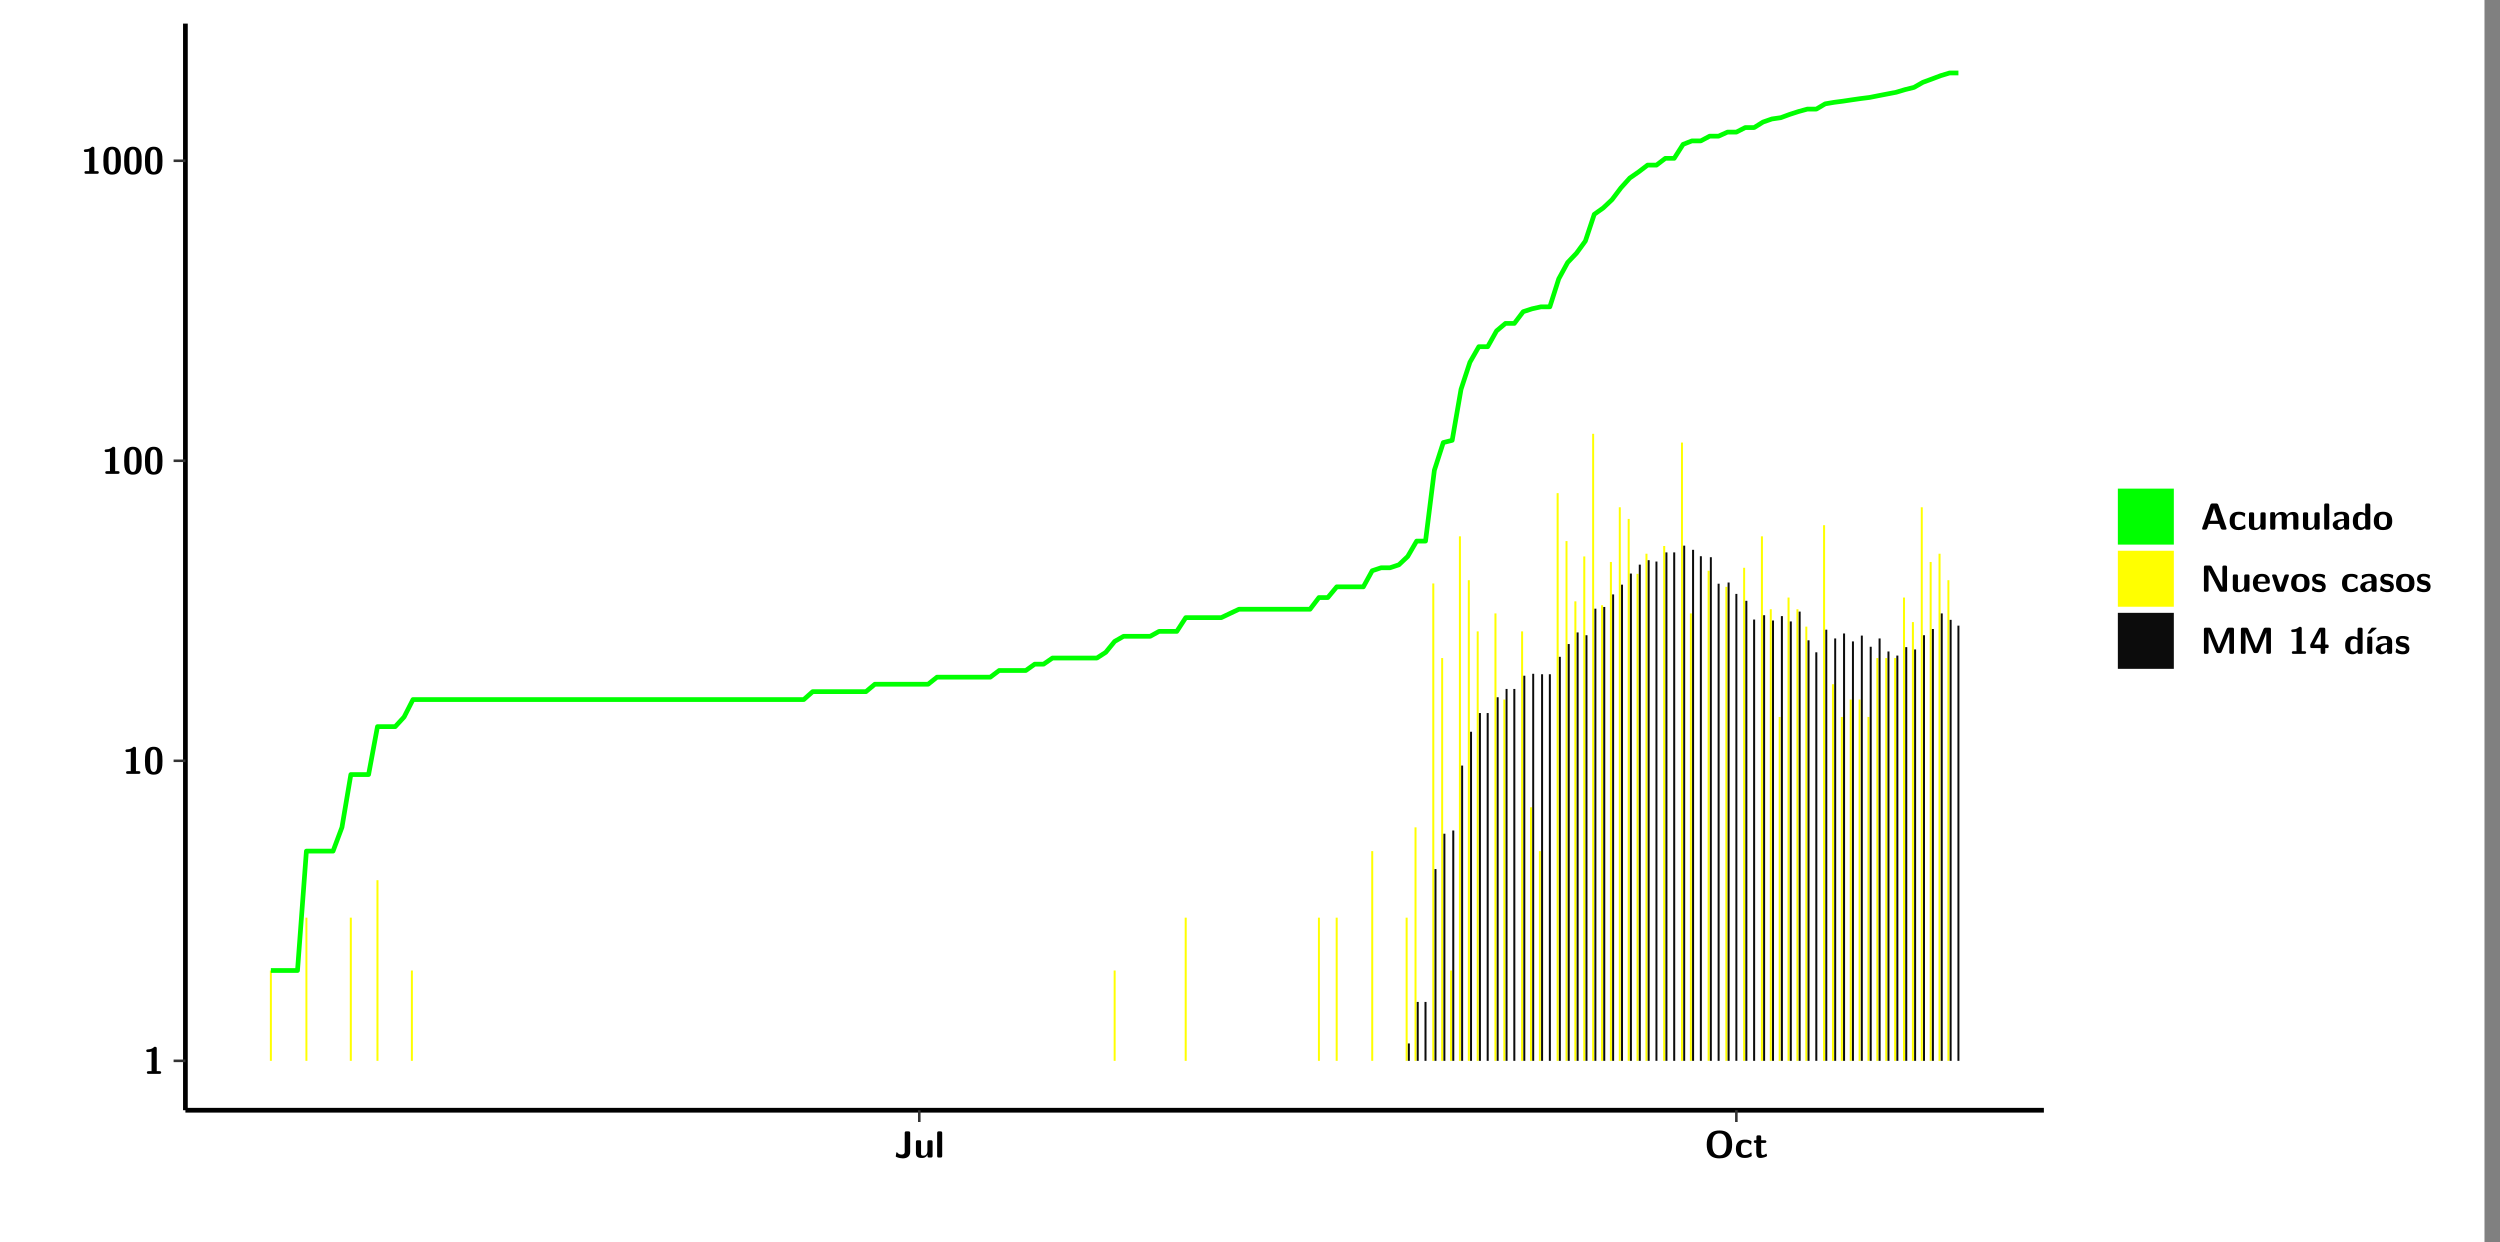 <?xml version="1.0" encoding="UTF-8"?>
<svg xmlns="http://www.w3.org/2000/svg" xmlns:xlink="http://www.w3.org/1999/xlink" width="579.653pt" height="288pt" viewBox="0 0 579.653 288" version="1.1">
<rect x="0" y="0" width="579.653" height="288" fill="#808080" stroke="none"/>
<defs>
<g>
<symbol overflow="visible" id="glyph0-0">
<path style="stroke:none;" d=""/>
</symbol>
<symbol overflow="visible" id="glyph0-1">
<path style="stroke:none;" d="M 3.109 -5.859 C 3.109 -6.016 3.109 -6.281 2.719 -6.281 C 2.547 -6.281 2.516 -6.266 2.406 -6.156 C 2.25 -6.016 1.922 -5.688 1.047 -5.672 C 0.891 -5.672 0.672 -5.609 0.672 -5.359 C 0.672 -5.047 0.969 -5.047 1.094 -5.047 C 1.344 -5.047 1.656 -5.078 1.906 -5.156 L 1.906 -0.625 L 1.234 -0.625 C 1.109 -0.625 0.812 -0.625 0.812 -0.312 C 0.812 0 1.109 0 1.234 0 L 3.719 0 C 3.828 0 4.141 0 4.141 -0.312 C 4.141 -0.625 3.828 -0.625 3.719 -0.625 L 3.109 -0.625 Z M 3.109 -5.859 "/>
</symbol>
<symbol overflow="visible" id="glyph0-2">
<path style="stroke:none;" d="M 4.438 -3 C 4.438 -4.203 4.438 -6.281 2.406 -6.281 C 0.375 -6.281 0.375 -4.219 0.375 -3 C 0.375 -1.812 0.375 0.188 2.406 0.188 C 4.438 0.188 4.438 -1.781 4.438 -3 Z M 2.406 -0.438 C 1.75 -0.438 1.656 -1.25 1.625 -1.484 C 1.562 -1.953 1.562 -2.766 1.562 -3.125 C 1.562 -3.641 1.562 -4.203 1.625 -4.641 C 1.641 -4.875 1.734 -5.641 2.406 -5.641 C 3.047 -5.641 3.156 -4.906 3.188 -4.734 C 3.25 -4.281 3.25 -3.594 3.25 -3.125 C 3.25 -2.625 3.25 -1.953 3.188 -1.469 C 3.156 -1.234 3.062 -0.438 2.406 -0.438 Z M 2.406 -0.438 "/>
</symbol>
<symbol overflow="visible" id="glyph0-3">
<path style="stroke:none;" d="M 3.75 -5.656 C 3.75 -5.938 3.688 -6.078 3.328 -6.078 L 2.906 -6.078 C 2.562 -6.078 2.484 -5.969 2.484 -5.656 L 2.484 -1.359 C 2.484 -1.172 2.484 -0.688 1.703 -0.688 C 1.203 -0.688 0.922 -0.969 0.797 -1.125 C 0.734 -1.203 0.703 -1.234 0.656 -1.234 C 0.562 -1.234 0.547 -1.141 0.531 -1.062 C 0.484 -0.781 0.406 -0.328 0.406 -0.297 C 0.406 -0.203 0.453 -0.188 0.625 -0.109 C 1.141 0.109 1.672 0.188 2.062 0.188 C 3 0.188 3.75 -0.281 3.75 -1.312 Z M 3.75 -5.656 "/>
</symbol>
<symbol overflow="visible" id="glyph0-4">
<path style="stroke:none;" d="M 4.391 -3.594 C 4.391 -3.875 4.328 -4.016 3.969 -4.016 L 3.609 -4.016 C 3.281 -4.016 3.188 -3.906 3.188 -3.594 L 3.188 -1.516 C 3.188 -0.938 2.891 -0.438 2.266 -0.438 C 1.766 -0.438 1.719 -0.562 1.719 -1.031 L 1.719 -3.594 C 1.719 -3.875 1.656 -4.016 1.297 -4.016 L 0.953 -4.016 C 0.625 -4.016 0.531 -3.922 0.531 -3.594 L 0.531 -1.109 C 0.531 -0.172 1.031 0.094 1.953 0.094 C 2.188 0.094 2.812 0.094 3.219 -0.656 L 3.219 -0.422 C 3.219 -0.141 3.281 0 3.641 0 L 3.969 0 C 4.297 0 4.391 -0.109 4.391 -0.422 Z M 4.391 -3.594 "/>
</symbol>
<symbol overflow="visible" id="glyph0-5">
<path style="stroke:none;" d="M 1.703 -5.656 C 1.703 -5.938 1.641 -6.078 1.281 -6.078 L 0.953 -6.078 C 0.641 -6.078 0.531 -5.984 0.531 -5.656 L 0.531 -0.422 C 0.531 -0.109 0.625 0 0.953 0 L 1.281 0 C 1.609 0 1.703 -0.109 1.703 -0.422 Z M 1.703 -5.656 "/>
</symbol>
<symbol overflow="visible" id="glyph0-6">
<path style="stroke:none;" d="M 6.422 -3 C 6.422 -4.766 5.781 -6.281 3.484 -6.281 C 1.047 -6.281 0.531 -4.609 0.531 -3 C 0.531 -1.359 1.109 0.188 3.469 0.188 C 5.734 0.188 6.422 -1.203 6.422 -3 Z M 3.484 -0.516 C 1.828 -0.516 1.828 -2.344 1.828 -3.141 C 1.828 -3.906 1.828 -5.594 3.469 -5.594 C 5.125 -5.594 5.125 -3.922 5.125 -3.141 C 5.125 -2.359 5.125 -0.516 3.484 -0.516 Z M 3.484 -0.516 "/>
</symbol>
<symbol overflow="visible" id="glyph0-7">
<path style="stroke:none;" d="M 4 -0.438 C 4 -0.531 3.969 -0.938 3.953 -1.047 C 3.953 -1.078 3.938 -1.172 3.844 -1.172 C 3.812 -1.172 3.797 -1.172 3.703 -1.078 C 3.562 -0.953 3.141 -0.594 2.422 -0.594 C 1.516 -0.594 1.516 -1.469 1.516 -2.031 C 1.516 -2.75 1.562 -3.484 2.453 -3.484 C 3.031 -3.484 3.266 -3.344 3.578 -3.078 C 3.688 -2.984 3.703 -2.984 3.734 -2.984 C 3.828 -2.984 3.844 -3.062 3.844 -3.094 C 3.859 -3.172 3.953 -3.656 3.953 -3.703 C 3.953 -3.781 3.891 -3.812 3.75 -3.891 C 3.328 -4.078 3.062 -4.156 2.453 -4.156 C 1.141 -4.156 0.328 -3.547 0.328 -2.016 C 0.328 -0.562 1.078 0.094 2.406 0.094 C 2.641 0.094 3.172 0.094 3.75 -0.203 C 4 -0.344 4 -0.344 4 -0.438 Z M 4 -0.438 "/>
</symbol>
<symbol overflow="visible" id="glyph0-8">
<path style="stroke:none;" d="M 1.906 -3.391 L 2.688 -3.391 C 2.797 -3.391 3.109 -3.391 3.109 -3.703 C 3.109 -4.016 2.797 -4.016 2.688 -4.016 L 1.906 -4.016 L 1.906 -4.75 C 1.906 -5.016 1.844 -5.156 1.484 -5.156 L 1.219 -5.156 C 0.906 -5.156 0.797 -5.062 0.797 -4.75 L 0.797 -4.016 L 0.594 -4.016 C 0.5 -4.016 0.172 -4.016 0.172 -3.703 C 0.172 -3.391 0.484 -3.391 0.594 -3.391 L 0.766 -3.391 L 0.766 -1.172 C 0.766 -0.281 1.094 0.094 1.688 0.094 C 1.766 0.094 2.156 0.094 2.609 -0.047 C 2.766 -0.094 3.266 -0.25 3.266 -0.406 C 3.266 -0.438 3.25 -0.5 3.203 -0.688 C 3.156 -0.859 3.141 -0.906 3.062 -0.906 C 3.016 -0.906 3 -0.906 2.953 -0.844 C 2.859 -0.781 2.625 -0.594 2.25 -0.594 C 2.047 -0.594 1.906 -0.734 1.906 -1.312 Z M 1.906 -3.391 "/>
</symbol>
<symbol overflow="visible" id="glyph0-9">
<path style="stroke:none;" d="M 4.156 -5.703 C 4.031 -6.078 3.766 -6.078 3.594 -6.078 L 2.828 -6.078 C 2.641 -6.078 2.391 -6.078 2.266 -5.703 L 0.406 -0.406 C 0.375 -0.297 0.375 -0.281 0.375 -0.234 C 0.375 0 0.594 0 0.703 0 L 1.031 0 C 1.188 0 1.453 0 1.578 -0.344 L 1.922 -1.328 L 4.344 -1.328 L 4.641 -0.484 C 4.75 -0.172 4.812 0 5.234 0 L 5.703 0 C 5.828 0 6.047 0 6.047 -0.234 C 6.047 -0.281 6.047 -0.297 6 -0.406 Z M 2.812 -3.938 C 2.938 -4.328 3.062 -4.656 3.125 -4.969 L 3.141 -4.969 C 3.188 -4.766 3.188 -4.75 3.25 -4.547 L 4.078 -2.078 L 2.188 -2.078 Z M 2.812 -3.938 "/>
</symbol>
<symbol overflow="visible" id="glyph0-10">
<path style="stroke:none;" d="M 7.062 -2.844 C 7.062 -3.75 6.672 -4.109 5.781 -4.109 C 5.156 -4.109 4.688 -3.828 4.359 -3.25 C 4.219 -4.078 3.484 -4.109 3.109 -4.109 C 2.938 -4.109 2.578 -4.109 2.188 -3.828 C 1.906 -3.625 1.734 -3.344 1.672 -3.203 L 1.672 -3.641 C 1.672 -3.922 1.609 -4.062 1.25 -4.062 L 0.953 -4.062 C 0.625 -4.062 0.531 -3.969 0.531 -3.641 L 0.531 -0.422 C 0.531 -0.109 0.625 0 0.953 0 L 1.297 0 C 1.625 0 1.719 -0.109 1.719 -0.422 L 1.719 -2.359 C 1.719 -3.141 2.25 -3.484 2.688 -3.484 C 3.109 -3.484 3.203 -3.297 3.203 -2.828 L 3.203 -0.422 C 3.203 -0.109 3.297 0 3.625 0 L 3.969 0 C 4.297 0 4.391 -0.109 4.391 -0.422 L 4.391 -2.359 C 4.391 -3.141 4.922 -3.484 5.359 -3.484 C 5.781 -3.484 5.875 -3.297 5.875 -2.828 L 5.875 -0.422 C 5.875 -0.109 5.969 0 6.297 0 L 6.641 0 C 6.984 0 7.062 -0.109 7.062 -0.422 Z M 7.062 -2.844 "/>
</symbol>
<symbol overflow="visible" id="glyph0-11">
<path style="stroke:none;" d="M 4.062 -2.766 C 4.062 -4.156 2.734 -4.156 2.297 -4.156 C 1.891 -4.156 1.453 -4.125 0.859 -3.891 C 0.672 -3.797 0.625 -3.781 0.625 -3.688 C 0.625 -3.625 0.688 -3.109 0.688 -3.047 C 0.703 -2.984 0.75 -2.938 0.812 -2.938 C 0.844 -2.938 0.875 -2.969 0.906 -3 C 1.281 -3.391 1.719 -3.578 2.266 -3.578 C 2.734 -3.578 2.875 -3.297 2.875 -2.781 L 2.875 -2.469 C 2.562 -2.469 0.266 -2.453 0.266 -1.172 C 0.266 -0.547 0.766 0.094 1.531 0.094 C 1.828 0.094 2.484 0.016 2.906 -0.594 L 2.906 -0.422 C 2.906 -0.141 2.969 0 3.328 0 L 3.641 0 C 3.984 0 4.062 -0.109 4.062 -0.422 Z M 2.875 -1.344 C 2.875 -0.531 2.047 -0.531 2.016 -0.531 C 1.641 -0.531 1.406 -0.844 1.406 -1.188 C 1.406 -2.047 2.625 -2.109 2.875 -2.109 Z M 2.875 -1.344 "/>
</symbol>
<symbol overflow="visible" id="glyph0-12">
<path style="stroke:none;" d="M 4.375 -5.656 C 4.375 -5.938 4.312 -6.078 3.953 -6.078 L 3.625 -6.078 C 3.297 -6.078 3.203 -5.969 3.203 -5.656 L 3.203 -3.672 C 2.812 -4.047 2.375 -4.109 2.109 -4.109 C 0.328 -4.109 0.328 -2.422 0.328 -2 C 0.328 -1.594 0.328 0.094 2.062 0.094 C 2.422 0.094 2.812 -0.016 3.188 -0.406 C 3.188 -0.094 3.297 0 3.609 0 L 3.953 0 C 4.281 0 4.375 -0.109 4.375 -0.422 Z M 3.188 -1.094 C 3.188 -0.953 3.188 -0.875 2.922 -0.688 C 2.703 -0.547 2.5 -0.531 2.406 -0.531 C 1.516 -0.531 1.516 -1.344 1.516 -2 C 1.516 -2.656 1.516 -3.484 2.5 -3.484 C 2.75 -3.484 2.984 -3.391 3.188 -3.203 Z M 3.188 -1.094 "/>
</symbol>
<symbol overflow="visible" id="glyph0-13">
<path style="stroke:none;" d="M 4.547 -1.969 C 4.547 -3.406 3.844 -4.156 2.406 -4.156 C 0.953 -4.156 0.266 -3.391 0.266 -1.969 C 0.266 -0.547 1.031 0.094 2.406 0.094 C 3.781 0.094 4.547 -0.531 4.547 -1.969 Z M 2.406 -0.594 C 1.469 -0.594 1.469 -1.375 1.469 -2.078 C 1.469 -2.75 1.469 -3.531 2.406 -3.531 C 3.344 -3.531 3.344 -2.766 3.344 -2.078 C 3.344 -1.391 3.344 -0.594 2.406 -0.594 Z M 2.406 -0.594 "/>
</symbol>
<symbol overflow="visible" id="glyph0-14">
<path style="stroke:none;" d="M 2.656 -5.734 C 2.469 -6.078 2.203 -6.078 2.031 -6.078 L 1.219 -6.078 C 0.906 -6.078 0.797 -5.984 0.797 -5.656 L 0.797 -0.422 C 0.797 -0.109 0.891 0 1.219 0 L 1.453 0 C 1.781 0 1.875 -0.109 1.875 -0.422 L 1.875 -5.016 L 1.891 -5.016 L 4.297 -0.344 C 4.484 0 4.75 0 4.922 0 L 5.734 0 C 6.062 0 6.156 -0.109 6.156 -0.422 L 6.156 -5.656 C 6.156 -5.938 6.094 -6.078 5.734 -6.078 L 5.5 -6.078 C 5.156 -6.078 5.078 -5.969 5.078 -5.656 L 5.078 -1.062 L 5.062 -1.062 Z M 2.656 -5.734 "/>
</symbol>
<symbol overflow="visible" id="glyph0-15">
<path style="stroke:none;" d="M 3.781 -1.875 C 3.984 -1.875 4.203 -1.891 4.203 -2.281 C 4.203 -3.406 3.672 -4.156 2.359 -4.156 C 0.969 -4.156 0.266 -3.375 0.266 -2.047 C 0.266 -0.609 1.109 0.094 2.484 0.094 C 2.812 0.094 3.312 0.047 3.891 -0.234 C 4.078 -0.328 4.141 -0.359 4.141 -0.469 C 4.141 -0.531 4.125 -0.781 4.109 -0.844 C 4.078 -1.125 4.062 -1.125 3.984 -1.125 C 3.953 -1.125 3.938 -1.125 3.844 -1.047 C 3.328 -0.594 2.797 -0.531 2.516 -0.531 C 1.531 -0.531 1.422 -1.312 1.391 -1.875 Z M 1.406 -2.344 C 1.422 -2.875 1.609 -3.531 2.359 -3.531 C 3.062 -3.531 3.203 -3.031 3.219 -2.344 Z M 1.406 -2.344 "/>
</symbol>
<symbol overflow="visible" id="glyph0-16">
<path style="stroke:none;" d="M 4.109 -3.609 C 4.141 -3.719 4.141 -3.75 4.141 -3.766 C 4.141 -4.016 3.922 -4.016 3.797 -4.016 L 3.609 -4.016 C 3.25 -4.016 3.141 -3.891 3.062 -3.641 L 2.203 -0.984 L 1.328 -3.641 C 1.266 -3.828 1.203 -4.016 0.781 -4.016 L 0.578 -4.016 C 0.453 -4.016 0.234 -4.016 0.234 -3.766 C 0.234 -3.75 0.234 -3.719 0.266 -3.609 L 1.312 -0.375 C 1.438 0 1.703 0 1.859 0 L 2.5 0 C 2.672 0 2.938 0 3.062 -0.375 Z M 4.109 -3.609 "/>
</symbol>
<symbol overflow="visible" id="glyph0-17">
<path style="stroke:none;" d="M 3.469 -1.234 C 3.469 -1.734 3.203 -2.031 3.047 -2.172 C 2.703 -2.484 2.391 -2.547 2.031 -2.609 C 1.547 -2.703 1.188 -2.766 1.188 -3.109 C 1.188 -3.469 1.484 -3.547 1.828 -3.547 C 2.406 -3.547 2.719 -3.328 2.953 -3.125 C 3.047 -3.047 3.062 -3.047 3.094 -3.047 C 3.188 -3.047 3.203 -3.125 3.203 -3.156 C 3.219 -3.219 3.312 -3.719 3.312 -3.766 C 3.312 -3.906 2.844 -4.031 2.75 -4.062 C 2.406 -4.156 2.125 -4.156 1.891 -4.156 C 1.5 -4.156 0.328 -4.156 0.328 -2.906 C 0.328 -2.484 0.516 -2.219 0.75 -2 C 1.062 -1.734 1.406 -1.672 1.906 -1.562 C 2.156 -1.531 2.609 -1.453 2.609 -1.062 C 2.609 -0.656 2.266 -0.594 1.922 -0.594 C 1.531 -0.594 1.047 -0.703 0.625 -1.188 C 0.594 -1.234 0.562 -1.266 0.516 -1.266 C 0.422 -1.266 0.406 -1.188 0.391 -1.125 C 0.375 -1.016 0.266 -0.516 0.266 -0.422 C 0.266 -0.266 0.922 -0.062 0.922 -0.047 C 1.406 0.094 1.766 0.094 1.922 0.094 C 2.359 0.094 3.469 0.062 3.469 -1.234 Z M 3.469 -1.234 "/>
</symbol>
<symbol overflow="visible" id="glyph0-18">
<path style="stroke:none;" d="M 4.859 -2.859 C 4.688 -2.422 4.359 -1.609 4.281 -1.312 C 4.203 -1.625 3.844 -2.484 3.656 -2.953 L 2.531 -5.719 C 2.391 -6.078 2.109 -6.078 1.953 -6.078 L 1.219 -6.078 C 0.906 -6.078 0.797 -5.984 0.797 -5.656 L 0.797 -0.422 C 0.797 -0.109 0.891 0 1.219 0 L 1.453 0 C 1.781 0 1.875 -0.109 1.875 -0.422 L 1.875 -4.953 L 1.891 -4.953 C 1.984 -4.562 2.375 -3.578 2.578 -3.062 L 3.609 -0.562 C 3.766 -0.188 3.969 -0.188 4.266 -0.188 C 4.562 -0.188 4.781 -0.188 4.938 -0.562 L 6.062 -3.328 C 6.141 -3.531 6.625 -4.719 6.672 -4.953 L 6.688 -4.953 L 6.688 -0.422 C 6.688 -0.141 6.75 0 7.109 0 L 7.344 0 C 7.672 0 7.766 -0.109 7.766 -0.422 L 7.766 -5.656 C 7.766 -5.938 7.703 -6.078 7.344 -6.078 L 6.609 -6.078 C 6.391 -6.078 6.172 -6.062 6.016 -5.703 Z M 4.859 -2.859 "/>
</symbol>
<symbol overflow="visible" id="glyph0-19">
<path style="stroke:none;" d="M 0.344 -2.297 C 0.266 -2.172 0.266 -2.141 0.266 -1.984 L 0.266 -1.766 C 0.266 -1.484 0.328 -1.344 0.688 -1.344 L 2.672 -1.344 L 2.672 -0.422 C 2.672 -0.141 2.719 0 3.078 0 L 3.328 0 C 3.656 0 3.75 -0.109 3.75 -0.422 L 3.75 -1.344 L 4.125 -1.344 C 4.391 -1.344 4.547 -1.406 4.547 -1.75 C 4.547 -2.078 4.422 -2.172 4.125 -2.172 L 3.75 -2.172 L 3.75 -5.656 C 3.75 -5.984 3.656 -6.078 3.328 -6.078 L 2.688 -6.078 C 2.531 -6.078 2.391 -6.078 2.281 -5.875 Z M 1.188 -2.172 C 2.578 -4.75 2.672 -5.016 2.703 -5.156 L 2.719 -5.156 L 2.719 -2.172 Z M 1.188 -2.172 "/>
</symbol>
<symbol overflow="visible" id="glyph0-20">
<path style="stroke:none;" d="M 3.906 -5.844 C 3.953 -5.875 4 -5.922 4 -5.969 C 4 -6.078 3.906 -6.078 3.766 -6.078 L 3.047 -6.078 C 2.875 -6.078 2.859 -6.078 2.781 -5.984 L 2.031 -4.953 C 1.953 -4.859 1.953 -4.844 1.953 -4.828 C 1.953 -4.703 2.047 -4.703 2.188 -4.703 L 2.516 -4.703 Z M 3.906 -5.844 "/>
</symbol>
<symbol overflow="visible" id="glyph0-21">
<path style="stroke:none;" d="M 1.703 -3.594 C 1.703 -3.875 1.641 -4.016 1.281 -4.016 L 0.953 -4.016 C 0.641 -4.016 0.531 -3.922 0.531 -3.594 L 0.531 -0.422 C 0.531 -0.109 0.625 0 0.953 0 L 1.281 0 C 1.609 0 1.703 -0.109 1.703 -0.422 Z M 1.703 -3.594 "/>
</symbol>
</g>
<clipPath id="clip1">
  <path d="M 0 0 L 576.008 0 L 576.008 288 L 0 288 Z M 0 0 "/>
</clipPath>
<clipPath id="clip2">
  <path d="M 42.988 5.477 L 473.898 5.477 L 473.898 257.414 L 42.988 257.414 Z M 42.988 5.477 "/>
</clipPath>
</defs>
<g id="surface1">
<g clip-path="url(#clip1)" clip-rule="nonzero">
<path style="fill-rule:nonzero;fill:rgb(100%,100%,100%);fill-opacity:1;stroke-width:0.598;stroke-linecap:round;stroke-linejoin:round;stroke:rgb(100%,100%,100%);stroke-opacity:1;stroke-miterlimit:10;" d="M 0 0 L 0 288.004 L 576.008 288.004 L 576.008 0 Z M 0 0 " transform="matrix(1,0,0,-1,0,288)"/>
</g>
<g clip-path="url(#clip2)" clip-rule="nonzero">
<path style=" stroke:none;fill-rule:nonzero;fill:rgb(100%,100%,100%);fill-opacity:1;" d="M 42.988 257.414 L 42.988 5.477 L 473.898 5.477 L 473.898 257.414 Z M 42.988 257.414 "/>
</g>
<path style=" stroke:none;fill-rule:nonzero;fill:rgb(100%,100%,0%);fill-opacity:1;" d="M 62.574 245.969 L 62.574 225.023 L 63.035 225.023 L 63.035 245.969 Z M 62.574 245.969 "/>
<path style=" stroke:none;fill-rule:nonzero;fill:rgb(100%,100%,0%);fill-opacity:1;" d="M 70.816 245.969 L 70.816 212.77 L 71.273 212.77 L 71.273 245.969 Z M 70.816 245.969 "/>
<path style=" stroke:none;fill-rule:nonzero;fill:rgb(100%,100%,0%);fill-opacity:1;" d="M 81.105 245.969 L 81.105 212.77 L 81.574 212.77 L 81.574 245.969 Z M 81.105 245.969 "/>
<path style=" stroke:none;fill-rule:nonzero;fill:rgb(100%,100%,0%);fill-opacity:1;" d="M 87.285 245.969 L 87.285 204.082 L 87.754 204.082 L 87.754 245.969 Z M 87.285 245.969 "/>
<path style=" stroke:none;fill-rule:nonzero;fill:rgb(100%,100%,0%);fill-opacity:1;" d="M 95.266 245.969 L 95.266 225.023 L 95.73 225.023 L 95.73 245.969 Z M 95.266 245.969 "/>
<path style=" stroke:none;fill-rule:nonzero;fill:rgb(100%,100%,0%);fill-opacity:1;" d="M 258.215 245.969 L 258.215 225.023 L 258.672 225.023 L 258.672 245.969 Z M 258.215 245.969 "/>
<path style=" stroke:none;fill-rule:nonzero;fill:rgb(100%,100%,0%);fill-opacity:1;" d="M 274.684 245.969 L 274.684 212.77 L 275.152 212.77 L 275.152 245.969 Z M 274.684 245.969 "/>
<path style=" stroke:none;fill-rule:nonzero;fill:rgb(100%,100%,0%);fill-opacity:1;" d="M 305.578 245.969 L 305.578 212.77 L 306.035 212.77 L 306.035 245.969 Z M 305.578 245.969 "/>
<path style=" stroke:none;fill-rule:nonzero;fill:rgb(100%,100%,0%);fill-opacity:1;" d="M 309.691 245.969 L 309.691 212.77 L 310.16 212.77 L 310.16 245.969 Z M 309.691 245.969 "/>
<path style=" stroke:none;fill-rule:nonzero;fill:rgb(100%,100%,0%);fill-opacity:1;" d="M 317.934 245.969 L 317.934 197.34 L 318.398 197.34 L 318.398 245.969 Z M 317.934 245.969 "/>
<path style=" stroke:none;fill-rule:nonzero;fill:rgb(100%,100%,0%);fill-opacity:1;" d="M 325.91 245.969 L 325.91 212.77 L 326.379 212.77 L 326.379 245.969 Z M 325.91 245.969 "/>
<path style=" stroke:none;fill-rule:nonzero;fill:rgb(4.999%,4.999%,4.999%);fill-opacity:1;" d="M 326.43 245.969 L 326.43 241.934 L 326.887 241.934 L 326.887 245.969 Z M 326.43 245.969 "/>
<path style=" stroke:none;fill-rule:nonzero;fill:rgb(100%,100%,0%);fill-opacity:1;" d="M 327.973 245.969 L 327.973 191.828 L 328.434 191.828 L 328.434 245.969 Z M 327.973 245.969 "/>
<path style=" stroke:none;fill-rule:nonzero;fill:rgb(4.999%,4.999%,4.999%);fill-opacity:1;" d="M 328.484 245.969 L 328.484 232.309 L 328.949 232.309 L 328.949 245.969 Z M 328.484 245.969 "/>
<path style=" stroke:none;fill-rule:nonzero;fill:rgb(4.999%,4.999%,4.999%);fill-opacity:1;" d="M 330.285 245.969 L 330.285 232.309 L 330.754 232.309 L 330.754 245.969 Z M 330.285 245.969 "/>
<path style=" stroke:none;fill-rule:nonzero;fill:rgb(100%,100%,0%);fill-opacity:1;" d="M 332.09 245.969 L 332.09 135.281 L 332.559 135.281 L 332.559 245.969 Z M 332.09 245.969 "/>
<path style=" stroke:none;fill-rule:nonzero;fill:rgb(4.999%,4.999%,4.999%);fill-opacity:1;" d="M 332.605 245.969 L 332.605 201.504 L 333.066 201.504 L 333.066 245.969 Z M 332.605 245.969 "/>
<path style=" stroke:none;fill-rule:nonzero;fill:rgb(100%,100%,0%);fill-opacity:1;" d="M 334.152 245.969 L 334.152 152.574 L 334.609 152.574 L 334.609 245.969 Z M 334.152 245.969 "/>
<path style=" stroke:none;fill-rule:nonzero;fill:rgb(4.999%,4.999%,4.999%);fill-opacity:1;" d="M 334.668 245.969 L 334.668 193.305 L 335.129 193.305 L 335.129 245.969 Z M 334.668 245.969 "/>
<path style=" stroke:none;fill-rule:nonzero;fill:rgb(100%,100%,0%);fill-opacity:1;" d="M 336.215 245.969 L 336.215 225.023 L 336.672 225.023 L 336.672 245.969 Z M 336.215 245.969 "/>
<path style=" stroke:none;fill-rule:nonzero;fill:rgb(4.999%,4.999%,4.999%);fill-opacity:1;" d="M 336.723 245.969 L 336.723 192.559 L 337.191 192.559 L 337.191 245.969 Z M 336.723 245.969 "/>
<path style=" stroke:none;fill-rule:nonzero;fill:rgb(100%,100%,0%);fill-opacity:1;" d="M 338.266 245.969 L 338.266 124.352 L 338.734 124.352 L 338.734 245.969 Z M 338.266 245.969 "/>
<path style=" stroke:none;fill-rule:nonzero;fill:rgb(4.999%,4.999%,4.999%);fill-opacity:1;" d="M 338.785 245.969 L 338.785 177.504 L 339.242 177.504 L 339.242 245.969 Z M 338.785 245.969 "/>
<path style=" stroke:none;fill-rule:nonzero;fill:rgb(100%,100%,0%);fill-opacity:1;" d="M 340.328 245.969 L 340.328 134.523 L 340.797 134.523 L 340.797 245.969 Z M 340.328 245.969 "/>
<path style=" stroke:none;fill-rule:nonzero;fill:rgb(4.999%,4.999%,4.999%);fill-opacity:1;" d="M 340.848 245.969 L 340.848 169.664 L 341.305 169.664 L 341.305 245.969 Z M 340.848 245.969 "/>
<path style=" stroke:none;fill-rule:nonzero;fill:rgb(100%,100%,0%);fill-opacity:1;" d="M 342.391 245.969 L 342.391 146.391 L 342.848 146.391 L 342.848 245.969 Z M 342.391 245.969 "/>
<path style=" stroke:none;fill-rule:nonzero;fill:rgb(4.999%,4.999%,4.999%);fill-opacity:1;" d="M 342.898 245.969 L 342.898 165.328 L 343.367 165.328 L 343.367 245.969 Z M 342.898 245.969 "/>
<path style=" stroke:none;fill-rule:nonzero;fill:rgb(4.999%,4.999%,4.999%);fill-opacity:1;" d="M 344.703 245.969 L 344.703 165.328 L 345.172 165.328 L 345.172 245.969 Z M 344.703 245.969 "/>
<path style=" stroke:none;fill-rule:nonzero;fill:rgb(100%,100%,0%);fill-opacity:1;" d="M 346.504 245.969 L 346.504 142.227 L 346.973 142.227 L 346.973 245.969 Z M 346.504 245.969 "/>
<path style=" stroke:none;fill-rule:nonzero;fill:rgb(4.999%,4.999%,4.999%);fill-opacity:1;" d="M 347.023 245.969 L 347.023 161.664 L 347.48 161.664 L 347.48 245.969 Z M 347.023 245.969 "/>
<path style=" stroke:none;fill-rule:nonzero;fill:rgb(100%,100%,0%);fill-opacity:1;" d="M 348.566 245.969 L 348.566 162.199 L 349.027 162.199 L 349.027 245.969 Z M 348.566 245.969 "/>
<path style=" stroke:none;fill-rule:nonzero;fill:rgb(4.999%,4.999%,4.999%);fill-opacity:1;" d="M 349.086 245.969 L 349.086 159.738 L 349.543 159.738 L 349.543 245.969 Z M 349.086 245.969 "/>
<path style=" stroke:none;fill-rule:nonzero;fill:rgb(4.999%,4.999%,4.999%);fill-opacity:1;" d="M 350.879 245.969 L 350.879 159.738 L 351.348 159.738 L 351.348 245.969 Z M 350.879 245.969 "/>
<path style=" stroke:none;fill-rule:nonzero;fill:rgb(100%,100%,0%);fill-opacity:1;" d="M 352.684 245.969 L 352.684 146.391 L 353.148 146.391 L 353.148 245.969 Z M 352.684 245.969 "/>
<path style=" stroke:none;fill-rule:nonzero;fill:rgb(4.999%,4.999%,4.999%);fill-opacity:1;" d="M 353.199 245.969 L 353.199 156.672 L 353.66 156.672 L 353.66 245.969 Z M 353.199 245.969 "/>
<path style=" stroke:none;fill-rule:nonzero;fill:rgb(100%,100%,0%);fill-opacity:1;" d="M 354.746 245.969 L 354.746 187.176 L 355.203 187.176 L 355.203 245.969 Z M 354.746 245.969 "/>
<path style=" stroke:none;fill-rule:nonzero;fill:rgb(4.999%,4.999%,4.999%);fill-opacity:1;" d="M 355.262 245.969 L 355.262 156.223 L 355.719 156.223 L 355.719 245.969 Z M 355.262 245.969 "/>
<path style=" stroke:none;fill-rule:nonzero;fill:rgb(100%,100%,0%);fill-opacity:1;" d="M 356.805 245.969 L 356.805 197.34 L 357.266 197.34 L 357.266 245.969 Z M 356.805 245.969 "/>
<path style=" stroke:none;fill-rule:nonzero;fill:rgb(4.999%,4.999%,4.999%);fill-opacity:1;" d="M 357.316 245.969 L 357.316 156.332 L 357.781 156.332 L 357.781 245.969 Z M 357.316 245.969 "/>
<path style=" stroke:none;fill-rule:nonzero;fill:rgb(4.999%,4.999%,4.999%);fill-opacity:1;" d="M 359.117 245.969 L 359.117 156.332 L 359.586 156.332 L 359.586 245.969 Z M 359.117 245.969 "/>
<path style=" stroke:none;fill-rule:nonzero;fill:rgb(100%,100%,0%);fill-opacity:1;" d="M 360.922 245.969 L 360.922 114.34 L 361.391 114.34 L 361.391 245.969 Z M 360.922 245.969 "/>
<path style=" stroke:none;fill-rule:nonzero;fill:rgb(4.999%,4.999%,4.999%);fill-opacity:1;" d="M 361.438 245.969 L 361.438 152.289 L 361.898 152.289 L 361.898 245.969 Z M 361.438 245.969 "/>
<path style=" stroke:none;fill-rule:nonzero;fill:rgb(100%,100%,0%);fill-opacity:1;" d="M 362.984 245.969 L 362.984 125.457 L 363.441 125.457 L 363.441 245.969 Z M 362.984 245.969 "/>
<path style=" stroke:none;fill-rule:nonzero;fill:rgb(4.999%,4.999%,4.999%);fill-opacity:1;" d="M 363.492 245.969 L 363.492 149.328 L 363.961 149.328 L 363.961 245.969 Z M 363.492 245.969 "/>
<path style=" stroke:none;fill-rule:nonzero;fill:rgb(100%,100%,0%);fill-opacity:1;" d="M 365.035 245.969 L 365.035 139.426 L 365.504 139.426 L 365.504 245.969 Z M 365.035 245.969 "/>
<path style=" stroke:none;fill-rule:nonzero;fill:rgb(4.999%,4.999%,4.999%);fill-opacity:1;" d="M 365.555 245.969 L 365.555 146.637 L 366.023 146.637 L 366.023 245.969 Z M 365.555 245.969 "/>
<path style=" stroke:none;fill-rule:nonzero;fill:rgb(100%,100%,0%);fill-opacity:1;" d="M 367.098 245.969 L 367.098 129.016 L 367.566 129.016 L 367.566 245.969 Z M 367.098 245.969 "/>
<path style=" stroke:none;fill-rule:nonzero;fill:rgb(4.999%,4.999%,4.999%);fill-opacity:1;" d="M 367.617 245.969 L 367.617 147.285 L 368.074 147.285 L 368.074 245.969 Z M 367.617 245.969 "/>
<path style=" stroke:none;fill-rule:nonzero;fill:rgb(100%,100%,0%);fill-opacity:1;" d="M 369.16 245.969 L 369.16 100.582 L 369.617 100.582 L 369.617 245.969 Z M 369.16 245.969 "/>
<path style=" stroke:none;fill-rule:nonzero;fill:rgb(4.999%,4.999%,4.999%);fill-opacity:1;" d="M 369.68 245.969 L 369.68 141.129 L 370.137 141.129 L 370.137 245.969 Z M 369.68 245.969 "/>
<path style=" stroke:none;fill-rule:nonzero;fill:rgb(100%,100%,0%);fill-opacity:1;" d="M 371.223 245.969 L 371.223 140.332 L 371.68 140.332 L 371.68 245.969 Z M 371.223 245.969 "/>
<path style=" stroke:none;fill-rule:nonzero;fill:rgb(4.999%,4.999%,4.999%);fill-opacity:1;" d="M 371.73 245.969 L 371.73 140.73 L 372.199 140.73 L 372.199 245.969 Z M 371.73 245.969 "/>
<path style=" stroke:none;fill-rule:nonzero;fill:rgb(100%,100%,0%);fill-opacity:1;" d="M 373.273 245.969 L 373.273 130.301 L 373.742 130.301 L 373.742 245.969 Z M 373.273 245.969 "/>
<path style=" stroke:none;fill-rule:nonzero;fill:rgb(4.999%,4.999%,4.999%);fill-opacity:1;" d="M 373.793 245.969 L 373.793 137.82 L 374.25 137.82 L 374.25 245.969 Z M 373.793 245.969 "/>
<path style=" stroke:none;fill-rule:nonzero;fill:rgb(100%,100%,0%);fill-opacity:1;" d="M 375.336 245.969 L 375.336 117.617 L 375.797 117.617 L 375.797 245.969 Z M 375.336 245.969 "/>
<path style=" stroke:none;fill-rule:nonzero;fill:rgb(4.999%,4.999%,4.999%);fill-opacity:1;" d="M 375.855 245.969 L 375.855 135.559 L 376.312 135.559 L 376.312 245.969 Z M 375.855 245.969 "/>
<path style=" stroke:none;fill-rule:nonzero;fill:rgb(100%,100%,0%);fill-opacity:1;" d="M 377.398 245.969 L 377.398 120.316 L 377.859 120.316 L 377.859 245.969 Z M 377.398 245.969 "/>
<path style=" stroke:none;fill-rule:nonzero;fill:rgb(4.999%,4.999%,4.999%);fill-opacity:1;" d="M 377.906 245.969 L 377.906 132.988 L 378.375 132.988 L 378.375 245.969 Z M 377.906 245.969 "/>
<path style=" stroke:none;fill-rule:nonzero;fill:rgb(100%,100%,0%);fill-opacity:1;" d="M 379.453 245.969 L 379.453 133.051 L 379.922 133.051 L 379.922 245.969 Z M 379.453 245.969 "/>
<path style=" stroke:none;fill-rule:nonzero;fill:rgb(4.999%,4.999%,4.999%);fill-opacity:1;" d="M 379.969 245.969 L 379.969 130.918 L 380.438 130.918 L 380.438 245.969 Z M 379.969 245.969 "/>
<path style=" stroke:none;fill-rule:nonzero;fill:rgb(100%,100%,0%);fill-opacity:1;" d="M 381.516 245.969 L 381.516 128.387 L 381.984 128.387 L 381.984 245.969 Z M 381.516 245.969 "/>
<path style=" stroke:none;fill-rule:nonzero;fill:rgb(4.999%,4.999%,4.999%);fill-opacity:1;" d="M 382.031 245.969 L 382.031 129.883 L 382.492 129.883 L 382.492 245.969 Z M 382.031 245.969 "/>
<path style=" stroke:none;fill-rule:nonzero;fill:rgb(4.999%,4.999%,4.999%);fill-opacity:1;" d="M 383.836 245.969 L 383.836 130.199 L 384.293 130.199 L 384.293 245.969 Z M 383.836 245.969 "/>
<path style=" stroke:none;fill-rule:nonzero;fill:rgb(100%,100%,0%);fill-opacity:1;" d="M 385.629 245.969 L 385.629 126.594 L 386.098 126.594 L 386.098 245.969 Z M 385.629 245.969 "/>
<path style=" stroke:none;fill-rule:nonzero;fill:rgb(4.999%,4.999%,4.999%);fill-opacity:1;" d="M 386.148 245.969 L 386.148 128.078 L 386.613 128.078 L 386.613 245.969 Z M 386.148 245.969 "/>
<path style=" stroke:none;fill-rule:nonzero;fill:rgb(4.999%,4.999%,4.999%);fill-opacity:1;" d="M 387.949 245.969 L 387.949 128.078 L 388.418 128.078 L 388.418 245.969 Z M 387.949 245.969 "/>
<path style=" stroke:none;fill-rule:nonzero;fill:rgb(100%,100%,0%);fill-opacity:1;" d="M 389.754 245.969 L 389.754 102.613 L 390.211 102.613 L 390.211 245.969 Z M 389.754 245.969 "/>
<path style=" stroke:none;fill-rule:nonzero;fill:rgb(4.999%,4.999%,4.999%);fill-opacity:1;" d="M 390.273 245.969 L 390.273 126.512 L 390.73 126.512 L 390.73 245.969 Z M 390.273 245.969 "/>
<path style=" stroke:none;fill-rule:nonzero;fill:rgb(100%,100%,0%);fill-opacity:1;" d="M 391.816 245.969 L 391.816 142.227 L 392.273 142.227 L 392.273 245.969 Z M 391.816 245.969 "/>
<path style=" stroke:none;fill-rule:nonzero;fill:rgb(4.999%,4.999%,4.999%);fill-opacity:1;" d="M 392.324 245.969 L 392.324 127.48 L 392.793 127.48 L 392.793 245.969 Z M 392.324 245.969 "/>
<path style=" stroke:none;fill-rule:nonzero;fill:rgb(4.999%,4.999%,4.999%);fill-opacity:1;" d="M 394.129 245.969 L 394.129 128.965 L 394.594 128.965 L 394.594 245.969 Z M 394.129 245.969 "/>
<path style=" stroke:none;fill-rule:nonzero;fill:rgb(100%,100%,0%);fill-opacity:1;" d="M 395.93 245.969 L 395.93 132.332 L 396.398 132.332 L 396.398 245.969 Z M 395.93 245.969 "/>
<path style=" stroke:none;fill-rule:nonzero;fill:rgb(4.999%,4.999%,4.999%);fill-opacity:1;" d="M 396.449 245.969 L 396.449 129.195 L 396.906 129.195 L 396.906 245.969 Z M 396.449 245.969 "/>
<path style=" stroke:none;fill-rule:nonzero;fill:rgb(4.999%,4.999%,4.999%);fill-opacity:1;" d="M 398.25 245.969 L 398.25 135.34 L 398.711 135.34 L 398.711 245.969 Z M 398.25 245.969 "/>
<path style=" stroke:none;fill-rule:nonzero;fill:rgb(100%,100%,0%);fill-opacity:1;" d="M 400.047 245.969 L 400.047 136.066 L 400.512 136.066 L 400.512 245.969 Z M 400.047 245.969 "/>
<path style=" stroke:none;fill-rule:nonzero;fill:rgb(4.999%,4.999%,4.999%);fill-opacity:1;" d="M 400.562 245.969 L 400.562 135.062 L 401.031 135.062 L 401.031 245.969 Z M 400.562 245.969 "/>
<path style=" stroke:none;fill-rule:nonzero;fill:rgb(4.999%,4.999%,4.999%);fill-opacity:1;" d="M 402.367 245.969 L 402.367 137.703 L 402.824 137.703 L 402.824 245.969 Z M 402.367 245.969 "/>
<path style=" stroke:none;fill-rule:nonzero;fill:rgb(100%,100%,0%);fill-opacity:1;" d="M 404.168 245.969 L 404.168 131.645 L 404.629 131.645 L 404.629 245.969 Z M 404.168 245.969 "/>
<path style=" stroke:none;fill-rule:nonzero;fill:rgb(4.999%,4.999%,4.999%);fill-opacity:1;" d="M 404.676 245.969 L 404.676 139.305 L 405.145 139.305 L 405.145 245.969 Z M 404.676 245.969 "/>
<path style=" stroke:none;fill-rule:nonzero;fill:rgb(4.999%,4.999%,4.999%);fill-opacity:1;" d="M 406.48 245.969 L 406.48 143.648 L 406.949 143.648 L 406.949 245.969 Z M 406.48 245.969 "/>
<path style=" stroke:none;fill-rule:nonzero;fill:rgb(100%,100%,0%);fill-opacity:1;" d="M 408.285 245.969 L 408.285 124.352 L 408.754 124.352 L 408.754 245.969 Z M 408.285 245.969 "/>
<path style=" stroke:none;fill-rule:nonzero;fill:rgb(4.999%,4.999%,4.999%);fill-opacity:1;" d="M 408.801 245.969 L 408.801 142.645 L 409.262 142.645 L 409.262 245.969 Z M 408.801 245.969 "/>
<path style=" stroke:none;fill-rule:nonzero;fill:rgb(100%,100%,0%);fill-opacity:1;" d="M 410.348 245.969 L 410.348 141.258 L 410.805 141.258 L 410.805 245.969 Z M 410.348 245.969 "/>
<path style=" stroke:none;fill-rule:nonzero;fill:rgb(4.999%,4.999%,4.999%);fill-opacity:1;" d="M 410.863 245.969 L 410.863 143.867 L 411.324 143.867 L 411.324 245.969 Z M 410.863 245.969 "/>
<path style=" stroke:none;fill-rule:nonzero;fill:rgb(100%,100%,0%);fill-opacity:1;" d="M 412.41 245.969 L 412.41 166.234 L 412.867 166.234 L 412.867 245.969 Z M 412.41 245.969 "/>
<path style=" stroke:none;fill-rule:nonzero;fill:rgb(4.999%,4.999%,4.999%);fill-opacity:1;" d="M 412.918 245.969 L 412.918 142.852 L 413.387 142.852 L 413.387 245.969 Z M 412.918 245.969 "/>
<path style=" stroke:none;fill-rule:nonzero;fill:rgb(100%,100%,0%);fill-opacity:1;" d="M 414.461 245.969 L 414.461 138.547 L 414.93 138.547 L 414.93 245.969 Z M 414.461 245.969 "/>
<path style=" stroke:none;fill-rule:nonzero;fill:rgb(4.999%,4.999%,4.999%);fill-opacity:1;" d="M 414.98 245.969 L 414.98 144.086 L 415.449 144.086 L 415.449 245.969 Z M 414.98 245.969 "/>
<path style=" stroke:none;fill-rule:nonzero;fill:rgb(100%,100%,0%);fill-opacity:1;" d="M 416.523 245.969 L 416.523 141.258 L 416.992 141.258 L 416.992 245.969 Z M 416.523 245.969 "/>
<path style=" stroke:none;fill-rule:nonzero;fill:rgb(4.999%,4.999%,4.999%);fill-opacity:1;" d="M 417.043 245.969 L 417.043 141.805 L 417.5 141.805 L 417.5 245.969 Z M 417.043 245.969 "/>
<path style=" stroke:none;fill-rule:nonzero;fill:rgb(100%,100%,0%);fill-opacity:1;" d="M 418.586 245.969 L 418.586 145.293 L 419.043 145.293 L 419.043 245.969 Z M 418.586 245.969 "/>
<path style=" stroke:none;fill-rule:nonzero;fill:rgb(4.999%,4.999%,4.999%);fill-opacity:1;" d="M 419.094 245.969 L 419.094 148.461 L 419.562 148.461 L 419.562 245.969 Z M 419.094 245.969 "/>
<path style=" stroke:none;fill-rule:nonzero;fill:rgb(4.999%,4.999%,4.999%);fill-opacity:1;" d="M 420.898 245.969 L 420.898 151.242 L 421.367 151.242 L 421.367 245.969 Z M 420.898 245.969 "/>
<path style=" stroke:none;fill-rule:nonzero;fill:rgb(100%,100%,0%);fill-opacity:1;" d="M 422.699 245.969 L 422.699 121.77 L 423.168 121.77 L 423.168 245.969 Z M 422.699 245.969 "/>
<path style=" stroke:none;fill-rule:nonzero;fill:rgb(4.999%,4.999%,4.999%);fill-opacity:1;" d="M 423.219 245.969 L 423.219 146 L 423.676 146 L 423.676 245.969 Z M 423.219 245.969 "/>
<path style=" stroke:none;fill-rule:nonzero;fill:rgb(100%,100%,0%);fill-opacity:1;" d="M 424.762 245.969 L 424.762 158.645 L 425.223 158.645 L 425.223 245.969 Z M 424.762 245.969 "/>
<path style=" stroke:none;fill-rule:nonzero;fill:rgb(4.999%,4.999%,4.999%);fill-opacity:1;" d="M 425.281 245.969 L 425.281 148.031 L 425.738 148.031 L 425.738 245.969 Z M 425.281 245.969 "/>
<path style=" stroke:none;fill-rule:nonzero;fill:rgb(100%,100%,0%);fill-opacity:1;" d="M 426.824 245.969 L 426.824 166.234 L 427.285 166.234 L 427.285 245.969 Z M 426.824 245.969 "/>
<path style=" stroke:none;fill-rule:nonzero;fill:rgb(4.999%,4.999%,4.999%);fill-opacity:1;" d="M 427.332 245.969 L 427.332 146.879 L 427.801 146.879 L 427.801 245.969 Z M 427.332 245.969 "/>
<path style=" stroke:none;fill-rule:nonzero;fill:rgb(100%,100%,0%);fill-opacity:1;" d="M 428.879 245.969 L 428.879 162.199 L 429.344 162.199 L 429.344 245.969 Z M 428.879 245.969 "/>
<path style=" stroke:none;fill-rule:nonzero;fill:rgb(4.999%,4.999%,4.999%);fill-opacity:1;" d="M 429.395 245.969 L 429.395 148.719 L 429.855 148.719 L 429.855 245.969 Z M 429.395 245.969 "/>
<path style=" stroke:none;fill-rule:nonzero;fill:rgb(100%,100%,0%);fill-opacity:1;" d="M 430.941 245.969 L 430.941 162.199 L 431.398 162.199 L 431.398 245.969 Z M 430.941 245.969 "/>
<path style=" stroke:none;fill-rule:nonzero;fill:rgb(4.999%,4.999%,4.999%);fill-opacity:1;" d="M 431.457 245.969 L 431.457 147.367 L 431.914 147.367 L 431.914 245.969 Z M 431.457 245.969 "/>
<path style=" stroke:none;fill-rule:nonzero;fill:rgb(100%,100%,0%);fill-opacity:1;" d="M 433 245.969 L 433 166.234 L 433.461 166.234 L 433.461 245.969 Z M 433 245.969 "/>
<path style=" stroke:none;fill-rule:nonzero;fill:rgb(4.999%,4.999%,4.999%);fill-opacity:1;" d="M 433.512 245.969 L 433.512 149.957 L 433.977 149.957 L 433.977 245.969 Z M 433.512 245.969 "/>
<path style=" stroke:none;fill-rule:nonzero;fill:rgb(100%,100%,0%);fill-opacity:1;" d="M 435.055 245.969 L 435.055 152.574 L 435.523 152.574 L 435.523 245.969 Z M 435.055 245.969 "/>
<path style=" stroke:none;fill-rule:nonzero;fill:rgb(4.999%,4.999%,4.999%);fill-opacity:1;" d="M 435.57 245.969 L 435.57 148.031 L 436.039 148.031 L 436.039 245.969 Z M 435.57 245.969 "/>
<path style=" stroke:none;fill-rule:nonzero;fill:rgb(100%,100%,0%);fill-opacity:1;" d="M 437.117 245.969 L 437.117 152.574 L 437.586 152.574 L 437.586 245.969 Z M 437.117 245.969 "/>
<path style=" stroke:none;fill-rule:nonzero;fill:rgb(4.999%,4.999%,4.999%);fill-opacity:1;" d="M 437.633 245.969 L 437.633 151.051 L 438.094 151.051 L 438.094 245.969 Z M 437.633 245.969 "/>
<path style=" stroke:none;fill-rule:nonzero;fill:rgb(100%,100%,0%);fill-opacity:1;" d="M 439.18 245.969 L 439.18 152.574 L 439.637 152.574 L 439.637 245.969 Z M 439.18 245.969 "/>
<path style=" stroke:none;fill-rule:nonzero;fill:rgb(4.999%,4.999%,4.999%);fill-opacity:1;" d="M 439.688 245.969 L 439.688 152 L 440.156 152 L 440.156 245.969 Z M 439.688 245.969 "/>
<path style=" stroke:none;fill-rule:nonzero;fill:rgb(100%,100%,0%);fill-opacity:1;" d="M 441.23 245.969 L 441.23 138.547 L 441.699 138.547 L 441.699 245.969 Z M 441.23 245.969 "/>
<path style=" stroke:none;fill-rule:nonzero;fill:rgb(4.999%,4.999%,4.999%);fill-opacity:1;" d="M 441.75 245.969 L 441.75 150.047 L 442.219 150.047 L 442.219 245.969 Z M 441.75 245.969 "/>
<path style=" stroke:none;fill-rule:nonzero;fill:rgb(100%,100%,0%);fill-opacity:1;" d="M 443.293 245.969 L 443.293 144.238 L 443.762 144.238 L 443.762 245.969 Z M 443.293 245.969 "/>
<path style=" stroke:none;fill-rule:nonzero;fill:rgb(4.999%,4.999%,4.999%);fill-opacity:1;" d="M 443.812 245.969 L 443.812 150.582 L 444.27 150.582 L 444.27 245.969 Z M 443.812 245.969 "/>
<path style=" stroke:none;fill-rule:nonzero;fill:rgb(100%,100%,0%);fill-opacity:1;" d="M 445.355 245.969 L 445.355 117.617 L 445.812 117.617 L 445.812 245.969 Z M 445.355 245.969 "/>
<path style=" stroke:none;fill-rule:nonzero;fill:rgb(4.999%,4.999%,4.999%);fill-opacity:1;" d="M 445.875 245.969 L 445.875 147.285 L 446.332 147.285 L 446.332 245.969 Z M 445.875 245.969 "/>
<path style=" stroke:none;fill-rule:nonzero;fill:rgb(100%,100%,0%);fill-opacity:1;" d="M 447.418 245.969 L 447.418 130.301 L 447.875 130.301 L 447.875 245.969 Z M 447.418 245.969 "/>
<path style=" stroke:none;fill-rule:nonzero;fill:rgb(4.999%,4.999%,4.999%);fill-opacity:1;" d="M 447.926 245.969 L 447.926 145.84 L 448.395 145.84 L 448.395 245.969 Z M 447.926 245.969 "/>
<path style=" stroke:none;fill-rule:nonzero;fill:rgb(100%,100%,0%);fill-opacity:1;" d="M 449.469 245.969 L 449.469 128.387 L 449.938 128.387 L 449.938 245.969 Z M 449.469 245.969 "/>
<path style=" stroke:none;fill-rule:nonzero;fill:rgb(4.999%,4.999%,4.999%);fill-opacity:1;" d="M 449.988 245.969 L 449.988 142.227 L 450.445 142.227 L 450.445 245.969 Z M 449.988 245.969 "/>
<path style=" stroke:none;fill-rule:nonzero;fill:rgb(100%,100%,0%);fill-opacity:1;" d="M 451.531 245.969 L 451.531 134.523 L 451.992 134.523 L 451.992 245.969 Z M 451.531 245.969 "/>
<path style=" stroke:none;fill-rule:nonzero;fill:rgb(4.999%,4.999%,4.999%);fill-opacity:1;" d="M 452.051 245.969 L 452.051 143.719 L 452.508 143.719 L 452.508 245.969 Z M 452.051 245.969 "/>
<path style=" stroke:none;fill-rule:nonzero;fill:rgb(4.999%,4.999%,4.999%);fill-opacity:1;" d="M 453.855 245.969 L 453.855 145.062 L 454.312 145.062 L 454.312 245.969 Z M 453.855 245.969 "/>
<path style="fill:none;stroke-width:1.096;stroke-linecap:butt;stroke-linejoin:round;stroke:rgb(0%,100%,0%);stroke-opacity:1;stroke-miterlimit:10;" d="M 62.805 62.977 L 68.98 62.977 L 71.043 90.66 L 77.223 90.66 L 79.285 96.172 L 81.348 108.414 L 85.461 108.414 L 87.523 119.523 L 91.637 119.523 L 93.699 121.766 L 95.754 125.801 L 186.363 125.801 L 188.426 127.633 L 200.781 127.633 L 202.844 129.355 L 215.195 129.355 L 217.258 130.992 L 229.613 130.992 L 231.676 132.543 L 237.852 132.543 L 239.914 134.008 L 241.965 134.008 L 244.027 135.426 L 254.328 135.426 L 256.383 136.758 L 258.445 139.281 L 260.508 140.465 L 266.684 140.465 L 268.746 141.609 L 272.859 141.609 L 274.922 144.789 L 283.152 144.789 L 285.215 145.773 L 287.277 146.742 L 303.746 146.742 L 305.809 149.453 L 307.871 149.453 L 309.934 151.934 L 316.109 151.934 L 318.16 155.668 L 320.223 156.355 L 322.285 156.355 L 324.34 157.043 L 326.398 158.984 L 328.461 162.543 L 330.523 162.543 L 332.578 178.973 L 334.641 185.387 L 336.703 185.906 L 338.754 197.723 L 340.816 204.008 L 342.879 207.613 L 344.941 207.613 L 346.992 211.281 L 349.055 213.016 L 351.117 213.016 L 353.172 215.734 L 355.234 216.402 L 357.293 216.859 L 359.348 216.859 L 361.41 223.344 L 363.473 227.133 L 365.535 229.305 L 367.586 232.113 L 369.648 238.309 L 371.711 239.773 L 373.762 241.707 L 375.824 244.438 L 377.887 246.727 L 379.941 248.145 L 382.004 249.715 L 384.066 249.715 L 386.129 251.289 L 388.18 251.289 L 390.242 254.527 L 392.305 255.336 L 394.355 255.336 L 396.418 256.434 L 398.48 256.434 L 400.531 257.367 L 402.594 257.367 L 404.656 258.426 L 406.719 258.426 L 408.773 259.699 L 410.836 260.418 L 412.898 260.715 L 414.949 261.473 L 417.012 262.141 L 419.074 262.707 L 421.137 262.707 L 423.188 263.922 L 425.25 264.273 L 427.312 264.543 L 429.367 264.852 L 431.426 265.148 L 433.488 265.406 L 435.543 265.816 L 439.668 266.613 L 441.73 267.23 L 443.781 267.738 L 445.844 268.914 L 447.906 269.672 L 449.957 270.449 L 452.02 271.078 L 454.082 271.078 " transform="matrix(1,0,0,-1,0,288)"/>
<path style="fill:none;stroke-width:1.096;stroke-linecap:butt;stroke-linejoin:round;stroke:rgb(0%,0%,0%);stroke-opacity:1;stroke-miterlimit:10;" d="M 42.988 30.586 L 42.988 282.523 " transform="matrix(1,0,0,-1,0,288)"/>
<g style="fill:rgb(0%,0%,0%);fill-opacity:1;">
  <use xlink:href="#glyph0-1" x="33.235" y="248.986"/>
</g>
<g style="fill:rgb(0%,0%,0%);fill-opacity:1;">
  <use xlink:href="#glyph0-1" x="28.413" y="179.427"/>
  <use xlink:href="#glyph0-2" x="33.235" y="179.427"/>
</g>
<g style="fill:rgb(0%,0%,0%);fill-opacity:1;">
  <use xlink:href="#glyph0-1" x="23.591" y="109.868"/>
  <use xlink:href="#glyph0-2" x="28.413" y="109.868"/>
  <use xlink:href="#glyph0-2" x="33.235" y="109.868"/>
</g>
<g style="fill:rgb(0%,0%,0%);fill-opacity:1;">
  <use xlink:href="#glyph0-1" x="18.769" y="40.299"/>
  <use xlink:href="#glyph0-2" x="23.591" y="40.299"/>
  <use xlink:href="#glyph0-2" x="28.413" y="40.299"/>
  <use xlink:href="#glyph0-2" x="33.235" y="40.299"/>
</g>
<path style="fill:none;stroke-width:0.598;stroke-linecap:butt;stroke-linejoin:round;stroke:rgb(20%,20%,20%);stroke-opacity:1;stroke-miterlimit:10;" d="M 40.25 42.031 L 42.988 42.031 " transform="matrix(1,0,0,-1,0,288)"/>
<path style="fill:none;stroke-width:0.598;stroke-linecap:butt;stroke-linejoin:round;stroke:rgb(20%,20%,20%);stroke-opacity:1;stroke-miterlimit:10;" d="M 40.25 111.602 L 42.988 111.602 " transform="matrix(1,0,0,-1,0,288)"/>
<path style="fill:none;stroke-width:0.598;stroke-linecap:butt;stroke-linejoin:round;stroke:rgb(20%,20%,20%);stroke-opacity:1;stroke-miterlimit:10;" d="M 40.25 181.164 L 42.988 181.164 " transform="matrix(1,0,0,-1,0,288)"/>
<path style="fill:none;stroke-width:0.598;stroke-linecap:butt;stroke-linejoin:round;stroke:rgb(20%,20%,20%);stroke-opacity:1;stroke-miterlimit:10;" d="M 40.25 250.723 L 42.988 250.723 " transform="matrix(1,0,0,-1,0,288)"/>
<path style="fill:none;stroke-width:1.096;stroke-linecap:butt;stroke-linejoin:round;stroke:rgb(0%,0%,0%);stroke-opacity:1;stroke-miterlimit:10;" d="M 42.988 30.586 L 473.898 30.586 " transform="matrix(1,0,0,-1,0,288)"/>
<path style="fill:none;stroke-width:0.598;stroke-linecap:butt;stroke-linejoin:round;stroke:rgb(20%,20%,20%);stroke-opacity:1;stroke-miterlimit:10;" d="M 213.145 27.848 L 213.145 30.586 " transform="matrix(1,0,0,-1,0,288)"/>
<path style="fill:none;stroke-width:0.598;stroke-linecap:butt;stroke-linejoin:round;stroke:rgb(20%,20%,20%);stroke-opacity:1;stroke-miterlimit:10;" d="M 402.594 27.848 L 402.594 30.586 " transform="matrix(1,0,0,-1,0,288)"/>
<g style="fill:rgb(0%,0%,0%);fill-opacity:1;">
  <use xlink:href="#glyph0-3" x="207.284" y="268.394"/>
  <use xlink:href="#glyph0-4" x="211.838" y="268.394"/>
  <use xlink:href="#glyph0-5" x="216.757" y="268.394"/>
</g>
<g style="fill:rgb(0%,0%,0%);fill-opacity:1;">
  <use xlink:href="#glyph0-6" x="395.193" y="268.394"/>
  <use xlink:href="#glyph0-7" x="402.158" y="268.394"/>
  <use xlink:href="#glyph0-8" x="406.445" y="268.394"/>
</g>
<path style=" stroke:none;fill-rule:nonzero;fill:rgb(100%,100%,100%);fill-opacity:1;" d="M 484.859 161.262 L 484.859 101.625 L 570.527 101.625 L 570.527 161.262 Z M 484.859 161.262 "/>
<path style=" stroke:none;fill-rule:nonzero;fill:rgb(0%,100%,0%);fill-opacity:1;" d="M 491.047 126.273 L 491.047 113.293 L 504.027 113.293 L 504.027 126.273 Z M 491.047 126.273 "/>
<path style=" stroke:none;fill-rule:nonzero;fill:rgb(100%,100%,0%);fill-opacity:1;" d="M 491.047 140.68 L 491.047 127.699 L 504.027 127.699 L 504.027 140.68 Z M 491.047 140.68 "/>
<path style=" stroke:none;fill-rule:nonzero;fill:rgb(4.999%,4.999%,4.999%);fill-opacity:1;" d="M 491.047 155.078 L 491.047 142.094 L 504.027 142.094 L 504.027 155.078 Z M 491.047 155.078 "/>
<g style="fill:rgb(0%,0%,0%);fill-opacity:1;">
  <use xlink:href="#glyph0-9" x="510.207" y="122.809"/>
  <use xlink:href="#glyph0-7" x="516.636" y="122.809"/>
  <use xlink:href="#glyph0-4" x="520.922" y="122.809"/>
  <use xlink:href="#glyph0-10" x="525.841" y="122.809"/>
  <use xlink:href="#glyph0-4" x="533.44" y="122.809"/>
  <use xlink:href="#glyph0-5" x="538.359" y="122.809"/>
  <use xlink:href="#glyph0-11" x="540.6" y="122.809"/>
  <use xlink:href="#glyph0-12" x="545.203" y="122.809"/>
  <use xlink:href="#glyph0-13" x="550.122" y="122.809"/>
</g>
<g style="fill:rgb(0%,0%,0%);fill-opacity:1;">
  <use xlink:href="#glyph0-14" x="510.207" y="137.205"/>
  <use xlink:href="#glyph0-4" x="517.172" y="137.205"/>
  <use xlink:href="#glyph0-15" x="522.092" y="137.205"/>
  <use xlink:href="#glyph0-16" x="526.573" y="137.205"/>
  <use xlink:href="#glyph0-13" x="530.956" y="137.205"/>
  <use xlink:href="#glyph0-17" x="535.778" y="137.205"/>
</g>
<g style="fill:rgb(0%,0%,0%);fill-opacity:1;">
  <use xlink:href="#glyph0-7" x="542.693" y="137.205"/>
  <use xlink:href="#glyph0-11" x="546.979" y="137.205"/>
  <use xlink:href="#glyph0-17" x="551.582" y="137.205"/>
  <use xlink:href="#glyph0-13" x="555.279" y="137.205"/>
  <use xlink:href="#glyph0-17" x="560.1" y="137.205"/>
</g>
<g style="fill:rgb(0%,0%,0%);fill-opacity:1;">
  <use xlink:href="#glyph0-18" x="510.207" y="151.611"/>
  <use xlink:href="#glyph0-18" x="518.779" y="151.611"/>
</g>
<g style="fill:rgb(0%,0%,0%);fill-opacity:1;">
  <use xlink:href="#glyph0-1" x="530.569" y="151.611"/>
  <use xlink:href="#glyph0-19" x="535.391" y="151.611"/>
</g>
<g style="fill:rgb(0%,0%,0%);fill-opacity:1;">
  <use xlink:href="#glyph0-12" x="543.422" y="151.611"/>
</g>
<g style="fill:rgb(0%,0%,0%);fill-opacity:1;">
  <use xlink:href="#glyph0-20" x="547.052" y="151.611"/>
</g>
<g style="fill:rgb(0%,0%,0%);fill-opacity:1;">
  <use xlink:href="#glyph0-21" x="548.341" y="151.611"/>
  <use xlink:href="#glyph0-11" x="550.582" y="151.611"/>
  <use xlink:href="#glyph0-17" x="555.185" y="151.611"/>
</g>
</g>
</svg>
